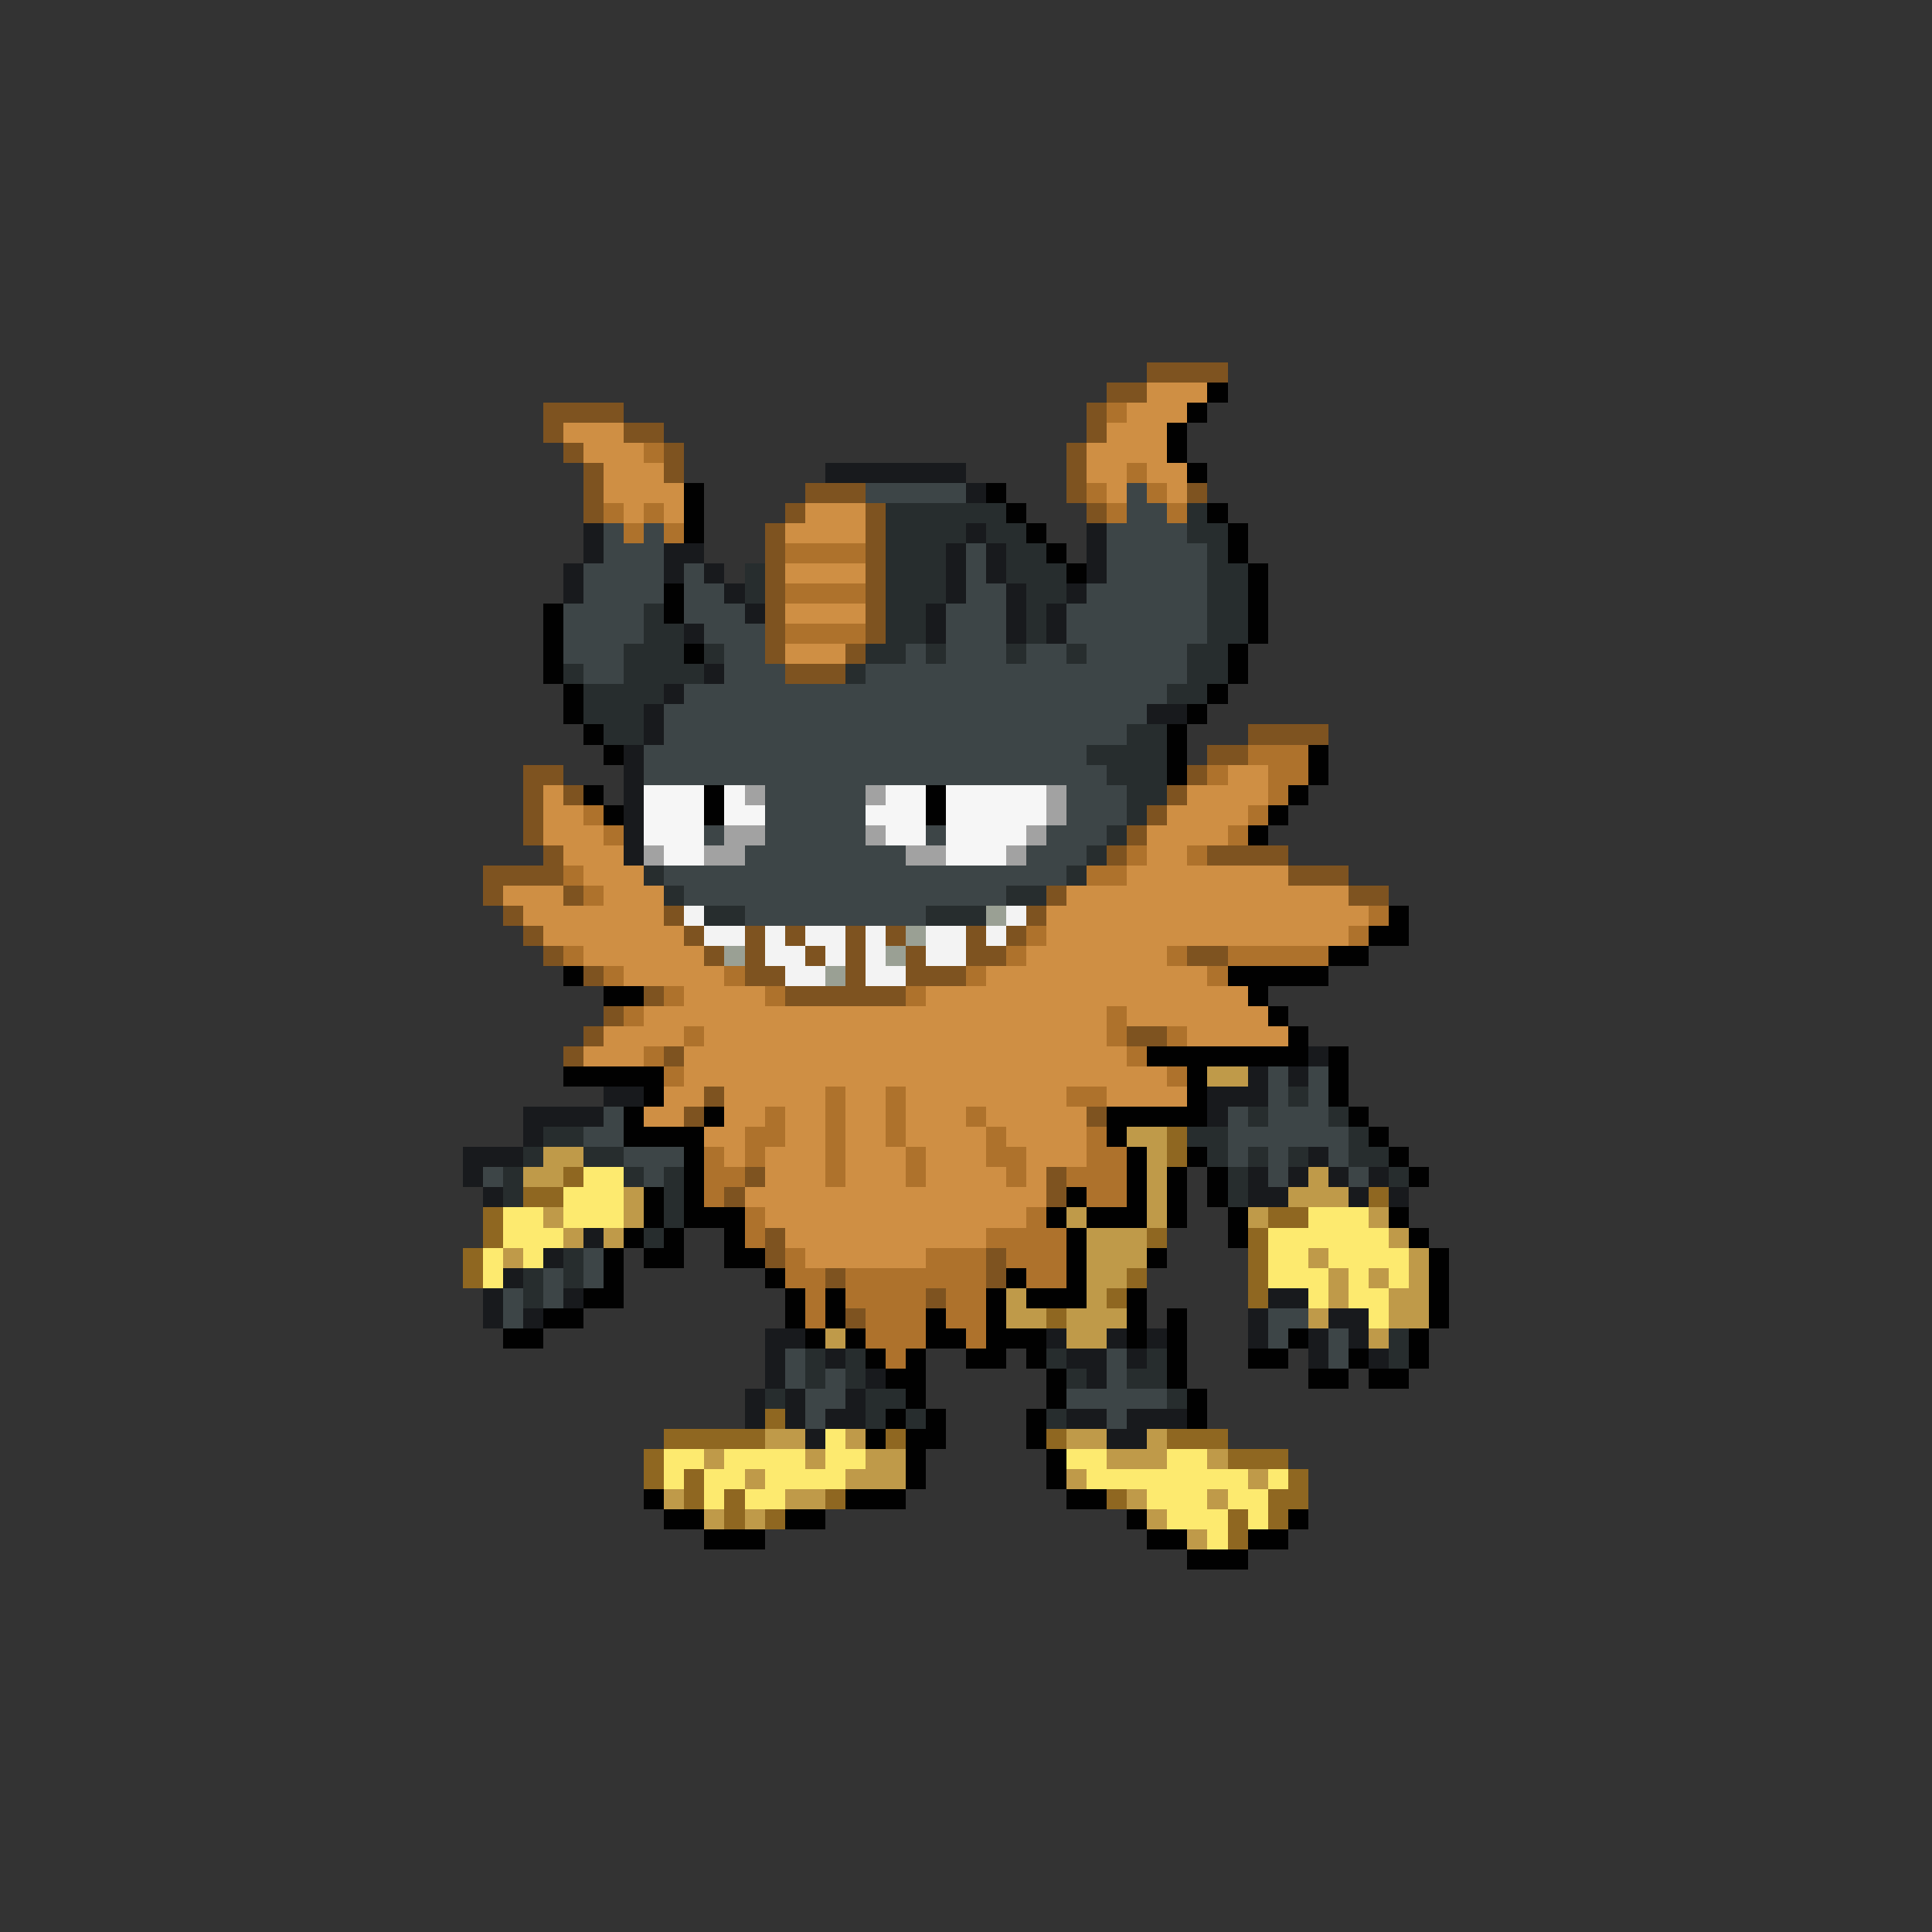 <svg xmlns="http://www.w3.org/2000/svg" viewBox="0 -0.5 96 96" shape-rendering="crispEdges">
<rect x="0" y="-0.5" width="96" height="96" fill="#333333" stroke="none"/>
<path stroke="#7e5320" d="M57 18h4M55 19h2M27 20h4M54 20h1M27 21h1M31 21h2M54 21h1M28 22h1M33 22h1M53 22h1M29 23h1M33 23h1M53 23h1M29 24h1M40 24h3M53 24h1M59 24h1M29 25h1M39 25h1M43 25h1M54 25h1M38 26h1M43 26h1M38 27h1M43 27h1M38 28h1M43 28h1M38 29h1M43 29h1M38 30h1M43 30h1M38 31h1M43 31h1M38 32h1M42 32h1M39 33h3M62 36h4M60 37h2M26 38h2M59 38h1M26 39h1M28 39h1M58 39h1M26 40h1M57 40h1M26 41h1M56 41h1M27 42h1M55 42h1M60 42h4M24 43h4M64 43h3M24 44h1M28 44h1M52 44h1M67 44h2M25 45h1M33 45h1M51 45h1M26 46h1M34 46h1M37 46h1M39 46h1M42 46h1M44 46h1M48 46h1M50 46h1M27 47h1M35 47h1M37 47h1M40 47h1M42 47h1M45 47h1M48 47h2M59 47h2M29 48h1M37 48h2M42 48h1M45 48h3M32 49h1M39 49h6M30 50h1M29 51h1M56 51h2M28 52h1M33 52h1M35 54h1M34 55h1M54 55h1M37 58h1M52 58h1M36 59h1M52 59h1M38 61h1M38 62h1M49 62h1M41 63h1M49 63h1M46 64h1M42 65h1" />
<path stroke="#cf8f44" d="M57 19h3M56 20h3M28 21h3M55 21h3M29 22h3M54 22h4M30 23h3M54 23h2M57 23h2M30 24h4M55 24h1M58 24h1M31 25h1M33 25h1M40 25h3M39 26h4M39 28h4M39 30h4M39 32h3M61 38h2M27 39h1M59 39h4M27 40h2M58 40h4M27 41h3M57 41h4M28 42h3M57 42h2M29 43h3M56 43h8M25 44h3M30 44h3M53 44h14M26 45h7M52 45h16M27 46h7M52 46h15M29 47h6M51 47h7M31 48h5M49 48h11M34 49h4M46 49h16M32 50h23M56 50h7M30 51h4M35 51h20M59 51h5M29 52h3M34 52h22M34 53h24M33 54h2M36 54h5M42 54h2M45 54h8M55 54h4M32 55h2M36 55h2M39 55h2M42 55h2M45 55h3M49 55h5M35 56h2M39 56h2M42 56h2M45 56h4M50 56h4M36 57h1M38 57h3M42 57h3M46 57h3M51 57h3M38 58h3M42 58h3M46 58h4M51 58h1M37 59h15M38 60h13M39 61h10M40 62h6" />
<path stroke="#010101" d="M60 19h1M59 20h1M58 21h1M58 22h1M59 23h1M34 24h1M49 24h1M34 25h1M50 25h1M60 25h1M34 26h1M51 26h1M61 26h1M52 27h1M61 27h1M53 28h1M62 28h1M33 29h1M62 29h1M27 30h1M33 30h1M62 30h1M27 31h1M62 31h1M27 32h1M34 32h1M61 32h1M27 33h1M61 33h1M28 34h1M60 34h1M28 35h1M59 35h1M29 36h1M58 36h1M30 37h1M58 37h1M65 37h1M58 38h1M65 38h1M29 39h1M35 39h1M46 39h1M64 39h1M30 40h1M35 40h1M46 40h1M63 40h1M62 41h1M69 45h1M68 46h2M66 47h2M28 48h1M61 48h5M30 49h2M62 49h1M63 50h1M64 51h1M57 52h8M66 52h1M28 53h5M59 53h1M66 53h1M32 54h1M59 54h1M66 54h1M31 55h1M35 55h1M55 55h5M67 55h1M31 56h4M55 56h1M68 56h1M34 57h1M56 57h1M59 57h1M69 57h1M34 58h1M56 58h1M58 58h1M60 58h1M70 58h1M32 59h1M34 59h1M53 59h1M56 59h1M58 59h1M60 59h1M32 60h1M34 60h3M52 60h1M54 60h3M58 60h1M61 60h1M69 60h1M31 61h1M33 61h1M36 61h1M53 61h1M61 61h1M70 61h1M30 62h1M32 62h2M36 62h2M53 62h1M57 62h1M71 62h1M30 63h1M38 63h1M50 63h1M53 63h1M71 63h1M29 64h2M39 64h1M41 64h1M49 64h1M51 64h3M56 64h1M71 64h1M27 65h2M39 65h1M41 65h1M46 65h1M49 65h1M56 65h1M58 65h1M71 65h1M25 66h2M40 66h1M42 66h1M46 66h2M49 66h3M56 66h1M58 66h1M64 66h1M70 66h1M43 67h1M45 67h1M48 67h2M51 67h1M58 67h1M62 67h2M67 67h1M70 67h1M44 68h2M52 68h1M58 68h1M65 68h2M68 68h2M45 69h1M52 69h1M59 69h1M44 70h1M46 70h1M51 70h1M59 70h1M43 71h1M45 71h2M51 71h1M45 72h1M52 72h1M45 73h1M52 73h1M32 74h1M42 74h3M53 74h2M33 75h2M39 75h2M56 75h1M64 75h1M35 76h3M57 76h2M62 76h2M59 77h3" />
<path stroke="#ae722c" d="M55 20h1M32 22h1M56 23h1M54 24h1M57 24h1M30 25h1M32 25h1M55 25h1M58 25h1M31 26h1M33 26h1M39 27h4M39 29h4M39 31h4M62 37h3M60 38h1M63 38h2M63 39h1M29 40h1M62 40h1M30 41h1M61 41h1M56 42h1M59 42h1M28 43h1M54 43h2M29 44h1M68 45h1M51 46h1M67 46h1M28 47h1M50 47h1M58 47h1M61 47h5M30 48h1M36 48h1M48 48h1M60 48h1M33 49h1M38 49h1M45 49h1M31 50h1M55 50h1M34 51h1M55 51h1M58 51h1M32 52h1M56 52h1M33 53h1M58 53h1M41 54h1M44 54h1M53 54h2M38 55h1M41 55h1M44 55h1M48 55h1M37 56h2M41 56h1M44 56h1M49 56h1M54 56h1M35 57h1M37 57h1M41 57h1M45 57h1M49 57h2M54 57h2M35 58h2M41 58h1M45 58h1M50 58h1M53 58h3M35 59h1M54 59h2M37 60h1M51 60h1M37 61h1M49 61h4M39 62h1M46 62h3M50 62h3M39 63h2M42 63h7M51 63h2M40 64h1M42 64h4M47 64h2M40 65h1M43 65h3M47 65h2M43 66h3M48 66h1M44 67h1" />
<path stroke="#181a1d" d="M41 23h7M48 24h1M29 26h1M48 26h1M54 26h1M29 27h1M33 27h2M47 27h1M49 27h1M54 27h1M28 28h1M33 28h1M35 28h1M47 28h1M49 28h1M54 28h1M28 29h1M36 29h1M47 29h1M50 29h1M53 29h1M37 30h1M46 30h1M50 30h1M52 30h1M34 31h1M46 31h1M50 31h1M52 31h1M35 33h1M33 34h1M32 35h1M57 35h2M32 36h1M31 37h1M31 38h1M31 39h1M31 40h1M31 41h1M31 42h1M65 52h1M62 53h1M64 53h1M30 54h2M60 54h3M26 55h4M60 55h1M26 56h1M23 57h3M65 57h1M23 58h1M62 58h1M64 58h1M66 58h1M68 58h1M24 59h1M62 59h2M67 59h1M69 59h1M29 61h1M27 62h1M25 63h1M24 64h1M28 64h1M63 64h2M24 65h1M26 65h1M62 65h1M66 65h2M38 66h2M52 66h1M55 66h1M57 66h1M62 66h1M65 66h1M67 66h1M38 67h1M41 67h1M53 67h2M56 67h1M65 67h1M68 67h1M38 68h1M43 68h1M54 68h1M37 69h1M39 69h1M42 69h1M37 70h1M39 70h1M41 70h2M53 70h2M56 70h3M40 71h1M55 71h2" />
<path stroke="#3d4547" d="M43 24h5M56 24h1M56 25h2M30 26h1M32 26h1M55 26h4M30 27h3M48 27h1M55 27h5M29 28h4M34 28h1M48 28h1M55 28h5M29 29h4M34 29h2M48 29h2M54 29h6M28 30h4M34 30h3M47 30h3M53 30h7M28 31h4M35 31h3M47 31h3M53 31h7M28 32h3M36 32h2M45 32h1M47 32h3M51 32h2M54 32h5M29 33h2M36 33h3M43 33h16M34 34h24M33 35h24M33 36h23M32 37h22M32 38h23M38 39h5M53 39h3M38 40h5M53 40h3M35 41h1M38 41h5M46 41h1M52 41h3M37 42h8M51 42h3M33 43h20M34 44h16M37 45h9M63 53h1M65 53h1M63 54h1M65 54h1M30 55h1M61 55h1M63 55h3M29 56h2M61 56h6M31 57h3M61 57h1M63 57h1M66 57h1M24 58h1M32 58h1M63 58h1M67 58h1M29 62h1M27 63h1M29 63h1M25 64h1M27 64h1M25 65h1M63 65h2M63 66h1M66 66h1M39 67h1M55 67h1M66 67h1M39 68h1M41 68h1M55 68h1M40 69h2M53 69h5M40 70h1M55 70h1" />
<path stroke="#272d2e" d="M44 25h6M59 25h1M44 26h4M49 26h2M59 26h2M44 27h3M50 27h2M60 27h1M37 28h1M44 28h3M50 28h3M60 28h2M37 29h1M44 29h3M51 29h2M60 29h2M32 30h1M44 30h2M51 30h1M60 30h2M32 31h2M44 31h2M51 31h1M60 31h2M31 32h3M35 32h1M43 32h2M46 32h1M50 32h1M53 32h1M59 32h2M28 33h1M31 33h4M42 33h1M59 33h2M29 34h4M58 34h2M29 35h3M30 36h2M56 36h2M54 37h4M55 38h3M56 39h2M56 40h1M55 41h1M54 42h1M32 43h1M53 43h1M33 44h1M50 44h2M35 45h2M46 45h3M64 54h1M62 55h1M66 55h1M27 56h2M59 56h2M67 56h1M26 57h1M29 57h2M60 57h1M62 57h1M64 57h1M67 57h2M25 58h1M31 58h1M33 58h1M61 58h1M69 58h1M25 59h1M33 59h1M61 59h1M33 60h1M32 61h1M28 62h1M26 63h1M28 63h1M26 64h1M69 66h1M40 67h1M42 67h1M52 67h1M57 67h1M69 67h1M40 68h1M42 68h1M53 68h1M56 68h2M38 69h1M43 69h2M58 69h1M43 70h1M45 70h1M52 70h1" />
<path stroke="#f6f6f6" d="M32 39h3M36 39h1M44 39h2M47 39h5M32 40h3M36 40h2M43 40h3M47 40h5M32 41h3M44 41h2M47 41h4M33 42h2M47 42h3" />
<path stroke="#a2a2a2" d="M37 39h1M43 39h1M52 39h1M52 40h1M36 41h2M43 41h1M51 41h1M32 42h1M35 42h2M45 42h2M50 42h1" />
<path stroke="#f3f3f3" d="M34 45h1M50 45h1M35 46h2M38 46h1M40 46h2M43 46h1M46 46h2M49 46h1M38 47h2M41 47h1M43 47h1M46 47h2M39 48h2M43 48h2" />
<path stroke="#9aa094" d="M49 45h1M45 46h1M36 47h1M44 47h1M41 48h1" />
<path stroke="#bf9a49" d="M60 53h2M56 56h2M27 57h2M57 57h1M26 58h2M57 58h1M65 58h1M31 59h1M57 59h1M64 59h3M27 60h1M31 60h1M53 60h1M57 60h1M62 60h1M68 60h1M28 61h1M30 61h1M54 61h3M69 61h1M25 62h1M54 62h3M65 62h1M70 62h1M54 63h2M66 63h1M68 63h1M70 63h1M50 64h1M54 64h1M66 64h1M69 64h2M50 65h2M53 65h3M65 65h1M69 65h2M41 66h1M53 66h2M68 66h1M38 71h2M42 71h1M53 71h2M57 71h1M35 72h1M40 72h1M43 72h2M55 72h3M60 72h1M37 73h1M42 73h3M53 73h1M62 73h1M33 74h1M39 74h2M56 74h1M60 74h1M35 75h1M37 75h1M57 75h1M59 76h1" />
<path stroke="#8f6721" d="M58 56h1M58 57h1M28 58h1M26 59h2M68 59h1M24 60h1M63 60h2M24 61h1M57 61h1M62 61h1M23 62h1M62 62h1M23 63h1M56 63h1M62 63h1M55 64h1M62 64h1M52 65h1M38 70h1M33 71h5M44 71h1M52 71h1M58 71h3M32 72h1M61 72h3M32 73h1M34 73h1M64 73h1M34 74h1M36 74h1M41 74h1M55 74h1M63 74h2M36 75h1M38 75h1M61 75h1M63 75h1M61 76h1" />
<path stroke="#fdea6f" d="M29 58h2M28 59h3M25 60h2M28 60h3M65 60h3M25 61h3M63 61h6M24 62h1M26 62h1M63 62h2M66 62h4M24 63h1M63 63h3M67 63h1M69 63h1M65 64h1M67 64h2M68 65h1M41 71h1M33 72h2M36 72h4M41 72h2M53 72h2M58 72h2M33 73h1M35 73h2M38 73h4M54 73h8M63 73h1M35 74h1M37 74h2M57 74h3M61 74h2M58 75h3M62 75h1M60 76h1" />
</svg>
